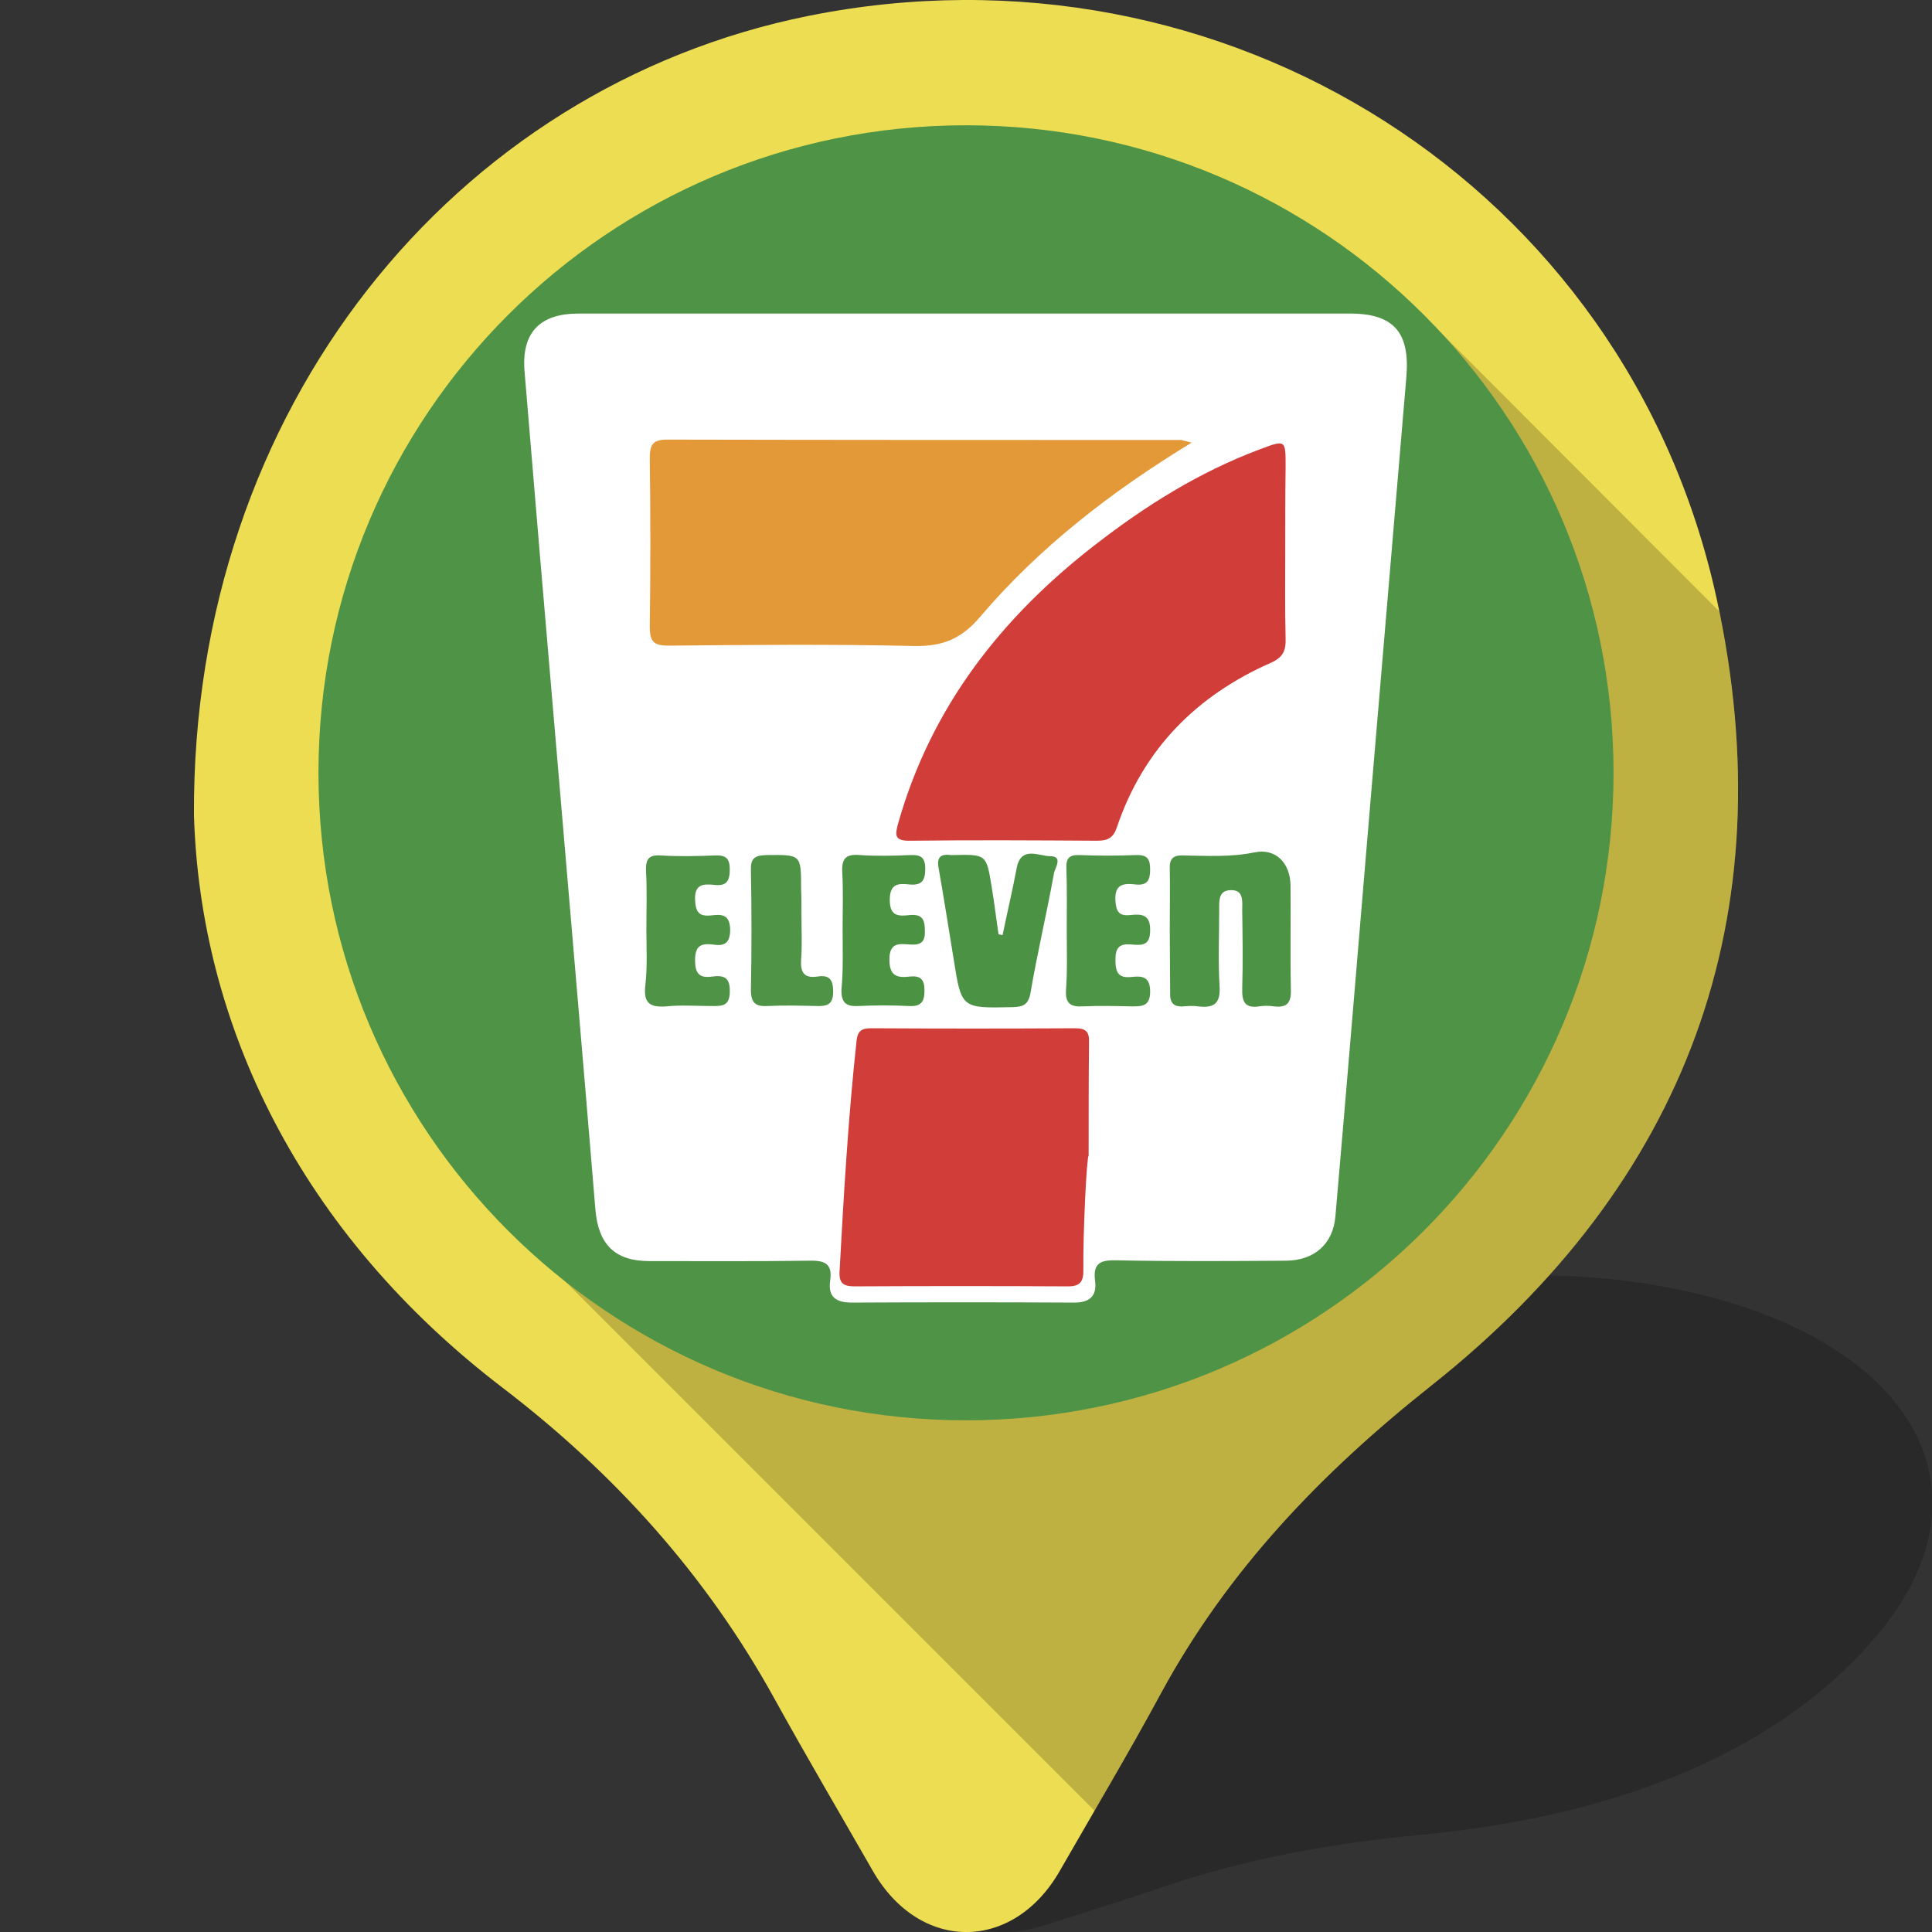 <?xml version="1.0" encoding="utf-8"?>
<!-- Generator: Adobe Illustrator 18.0.0, SVG Export Plug-In . SVG Version: 6.00 Build 0)  -->
<!DOCTYPE svg PUBLIC "-//W3C//DTD SVG 1.1//EN" "http://www.w3.org/Graphics/SVG/1.1/DTD/svg11.dtd">
<svg version="1.1" id="圖層_1" xmlns="http://www.w3.org/2000/svg" xmlns:xlink="http://www.w3.org/1999/xlink" x="0px" y="0px"
	 viewBox="0 0 512 512" enable-background="new 0 0 512 512" xml:space="preserve">
<rect x="0" y="0" width="512" height="512" fill="#333333" stroke="none"/>
<g>
	<path opacity="0.2" d="M277.8,380.4c-21.6,18-30.9,40.4-21.1,63c5.3,12.4,6.3,25.2,2,38.8c-2,6.4-3.8,12.8-5.6,19.2
		c-2.6,9.1,9.4,13.4,24.1,8.7c10.7-3.4,21.5-6.8,32.1-10.4c21.7-7.3,44.2-11.3,67.7-13.5c54.7-5.3,96-23.4,121-53.5
		c32.3-39.2,7.2-79.3-55.4-91.4C389,330.8,320.8,345.9,277.8,380.4z"/>
	<path fill="#EDDD53" d="M51.4,215.9c1.6,55.5,28,110.9,82.1,152.1c29.5,22.6,53.7,49.5,71.7,82.1c8.5,15.4,17.4,30.5,26.1,45.7
		c12.4,21.6,37.1,21.6,49.5,0.1c9-15.7,18.3-31.3,26.9-47.2c17.7-32.6,42.5-58.4,71.5-81.4c67.8-53.7,94.1-124.5,75.7-208.8
		C431,49.2,324.3-17.9,214.3,4.2C120.3,23.1,50.9,108.2,51.4,215.9z"/>
	<path opacity="0.2" d="M138,327.8l152.1,152.1c6-10.3,11.9-20.7,17.6-31.1c17.7-32.6,42.5-58.4,71.5-81.4
		c66.9-53,93.4-122.6,76.4-205.4L379.7,86L138,327.8z"/>
	<g>
		<circle fill="#FFFFFF" cx="256" cy="204.5" r="165"/>
		<path fill="#E39938" d="M315.8,117.3c-21.5,13.1-40.4,27.8-56,46.1c-5,5.9-9.9,7.9-17.4,7.8c-21.7-0.5-43.4-0.3-65.2-0.1
			c-3.9,0-5-1-5-5c0.2-14.8,0.2-29.7,0-44.6c0-3.3,0.5-5,4.5-5c45.5,0.1,91,0.1,136.4,0.1C313.6,116.7,314.1,116.9,315.8,117.3z"/>
		<path fill="#D13E39" d="M340.6,145.9c0,7.8-0.1,15.6,0.1,23.4c0.1,3.1-0.7,4.9-3.8,6.3c-19.8,8.7-33.9,22.9-40.9,43.6
			c-0.9,2.8-2.4,3.6-5.2,3.6c-16.5-0.1-33-0.2-49.5,0c-4.5,0.1-4.1-1.6-3.2-4.9c8.8-30.7,27.3-54.3,52.1-73.5
			c13.4-10.4,27.6-19.3,43.6-25.3c6.9-2.6,6.9-2.6,6.9,4.5C340.6,131,340.6,138.5,340.6,145.9z"/>
		<path fill="#D13E39" d="M287.1,336.4c0.1,3.3-0.9,4.6-4.4,4.5c-18.7-0.1-37.5-0.1-56.2,0c-3.1,0-4.2-0.9-4-4.1
			c1.1-20.4,2.3-40.7,4.5-61c0.3-2.7,1.4-3.3,3.9-3.3c18,0.1,36,0.1,54,0c3,0,3.8,1,3.7,3.8c-0.1,10-0.1,20-0.1,30
			C288,306.3,287,326.4,287.1,336.4z"/>
		<path fill="#4D9346" d="M310,246.3c0-5.4,0.1-10.8,0-16.1c-0.1-2.6,0.9-3.6,3.5-3.5c6.3,0.1,12.5,0.5,18.9-0.8
			c5.7-1.2,9.5,2.8,9.6,8.7c0.1,9.3-0.1,18.5,0.1,27.8c0.1,3.5-1.2,4.7-4.5,4.3c-1.3-0.2-2.6-0.2-3.9,0c-3.9,0.6-4.6-1.4-4.5-4.8
			c0.2-6.9,0.1-13.7,0-20.6c0-2.3,0.5-5.5-3-5.4c-3.4,0-3.1,3-3.1,5.4c0,6.7-0.3,13.4,0.1,20c0.3,4.7-1.5,5.9-5.7,5.4
			c-1.3-0.2-2.6-0.1-3.9,0c-2.7,0.2-3.6-1.1-3.5-3.6C310.1,257.4,310,251.8,310,246.3z"/>
		<path fill="#4B9244" d="M265.7,247.8c1.2-5.9,2.6-11.7,3.7-17.6c1.1-6.2,5.9-3.3,8.9-3.3c3.6,0,1.2,3.2,1,4.6
			c-1.9,10.6-4.4,21-6.2,31.6c-0.6,3.2-1.9,3.7-4.7,3.8c-13.7,0.3-13.6,0.4-15.7-12.9c-1.3-7.9-2.5-15.7-3.9-23.6
			c-0.6-2.9,0.1-4.2,3.2-3.8c0.2,0,0.4,0,0.6,0c8.8-0.2,8.8-0.2,10.2,8.4c0.7,4.2,1.2,8.4,1.8,12.5
			C264.7,247.7,265.2,247.7,265.7,247.8z"/>
		<path fill="#4E9346" d="M171.3,246.3c0-5.2,0.2-10.4-0.1-15.5c-0.1-3,0.6-4.3,3.9-4.1c4.8,0.3,9.6,0.2,14.4,0
			c2.8-0.1,3.9,0.7,3.9,3.7c0,3.1-0.9,4.5-4.1,4.1c-3-0.3-5.3-0.2-5.1,4.1c0.2,3.2,1.1,4.3,4.2,4c2.6-0.3,5-0.5,5.1,3.7
			c0,3.8-1.6,4.5-4.7,4c-3.3-0.4-4.6,0.6-4.6,4.2c0,3.4,1.1,4.8,4.5,4.3c3-0.4,4.8,0.1,4.7,4c0,4.1-2.4,3.8-5.1,3.8
			c-3.9,0-7.8-0.3-11.7,0.1c-4.2,0.3-6.1-0.7-5.6-5.4C171.6,256.3,171.3,251.3,171.3,246.3z"/>
		<path fill="#4E9447" d="M282.7,246.2c0-5.4,0.1-10.8-0.1-16.1c-0.1-2.7,0.8-3.6,3.5-3.5c5,0.2,10,0.2,15,0
			c3.1-0.1,3.7,1.2,3.7,3.9c0,2.8-0.8,4.2-3.8,3.9c-3.3-0.4-5.7-0.1-5.4,4.4c0.2,2.9,1.1,4,3.9,3.7c2.9-0.3,5.4-0.3,5.3,4.1
			c0,4.2-2.4,3.9-5,3.7c-3.2-0.3-4.2,0.9-4.2,4.1c0,3.3,0.8,4.9,4.3,4.5c2.8-0.3,4.9-0.1,4.9,3.9c0,4-2.3,3.9-5,3.9
			c-4.3-0.1-8.5-0.2-12.8,0c-3.3,0.2-4.7-0.8-4.5-4.3C282.9,257,282.7,251.6,282.7,246.2z"/>
		<path fill="#4B9243" d="M223.3,246.1c0-5,0.2-10-0.1-15c-0.2-3.8,1.2-4.8,4.7-4.5c4.4,0.3,8.9,0.2,13.3,0c2.7-0.1,4,0.5,4,3.6
			c0,3-0.8,4.5-4.1,4.2c-2.9-0.3-5.3-0.4-5.3,4.1c0,4.5,2.5,4.3,5.3,4c3.4-0.3,4,1.3,4,4.2c0.1,3.1-1.2,3.8-4,3.6
			c-2.8-0.2-5.4-0.6-5.4,4c0,4.4,2.1,4.9,5.4,4.5c2.8-0.3,3.9,0.7,3.9,3.7c0,3.1-1,4.3-4.2,4.1c-4.4-0.2-8.9-0.2-13.3,0
			c-3.3,0.2-4.6-0.9-4.5-4.4C223.5,256.9,223.3,251.5,223.3,246.1z"/>
		<path fill="#4E9346" d="M212.4,242.7c0,3.9,0.2,7.8-0.1,11.7c-0.2,3.3,0.8,4.9,4.3,4.4c3.1-0.5,4.2,0.7,4.2,4
			c0,3.5-1.7,3.9-4.5,3.8c-4.3-0.1-8.5-0.2-12.8,0c-3.3,0.2-4.5-0.8-4.5-4.3c0.2-10.5,0.2-21.1,0-31.6c-0.1-3.2,0.9-4,4.1-4.1
			c9.2-0.1,9.2-0.2,9.2,8.9C212.4,237.9,212.4,240.3,212.4,242.7z"/>
		<path fill="#4E9346" d="M256,33.2c-94.8,0-171.6,76.8-171.6,171.6S161.2,376.4,256,376.4s171.6-76.8,171.6-171.6
			S350.8,33.2,256,33.2z M372.7,99.9c-3.3,38.6-6.5,77.3-9.8,115.9c-3,35.5-5.9,71-9,106.5c-0.6,7.3-5.5,11.7-13,11.8
			c-15,0.1-30.1,0.2-45.1-0.1c-4.1-0.1-6.2,0.7-5.6,5.4c0.6,4.3-1.7,5.9-5.9,5.8c-19.5-0.1-39-0.1-58.5,0c-4.3,0-6.4-1.5-5.8-5.8
			c0.7-4.7-1.6-5.4-5.7-5.3c-14.1,0.2-28.2,0.1-42.3,0.1c-9,0-13.4-4.4-14.2-13.5c-3.5-42.5-7.2-85-10.8-127.6
			c-2.7-31.6-5.4-63.2-8-94.8c-0.8-10.1,4-15.2,14.3-15.2c34.3,0,68.7,0,103,0c33.6,0,67.2,0,100.8,0
			C369.3,82.9,373.7,88,372.7,99.9z"/>
	</g>
</g>
</svg>
